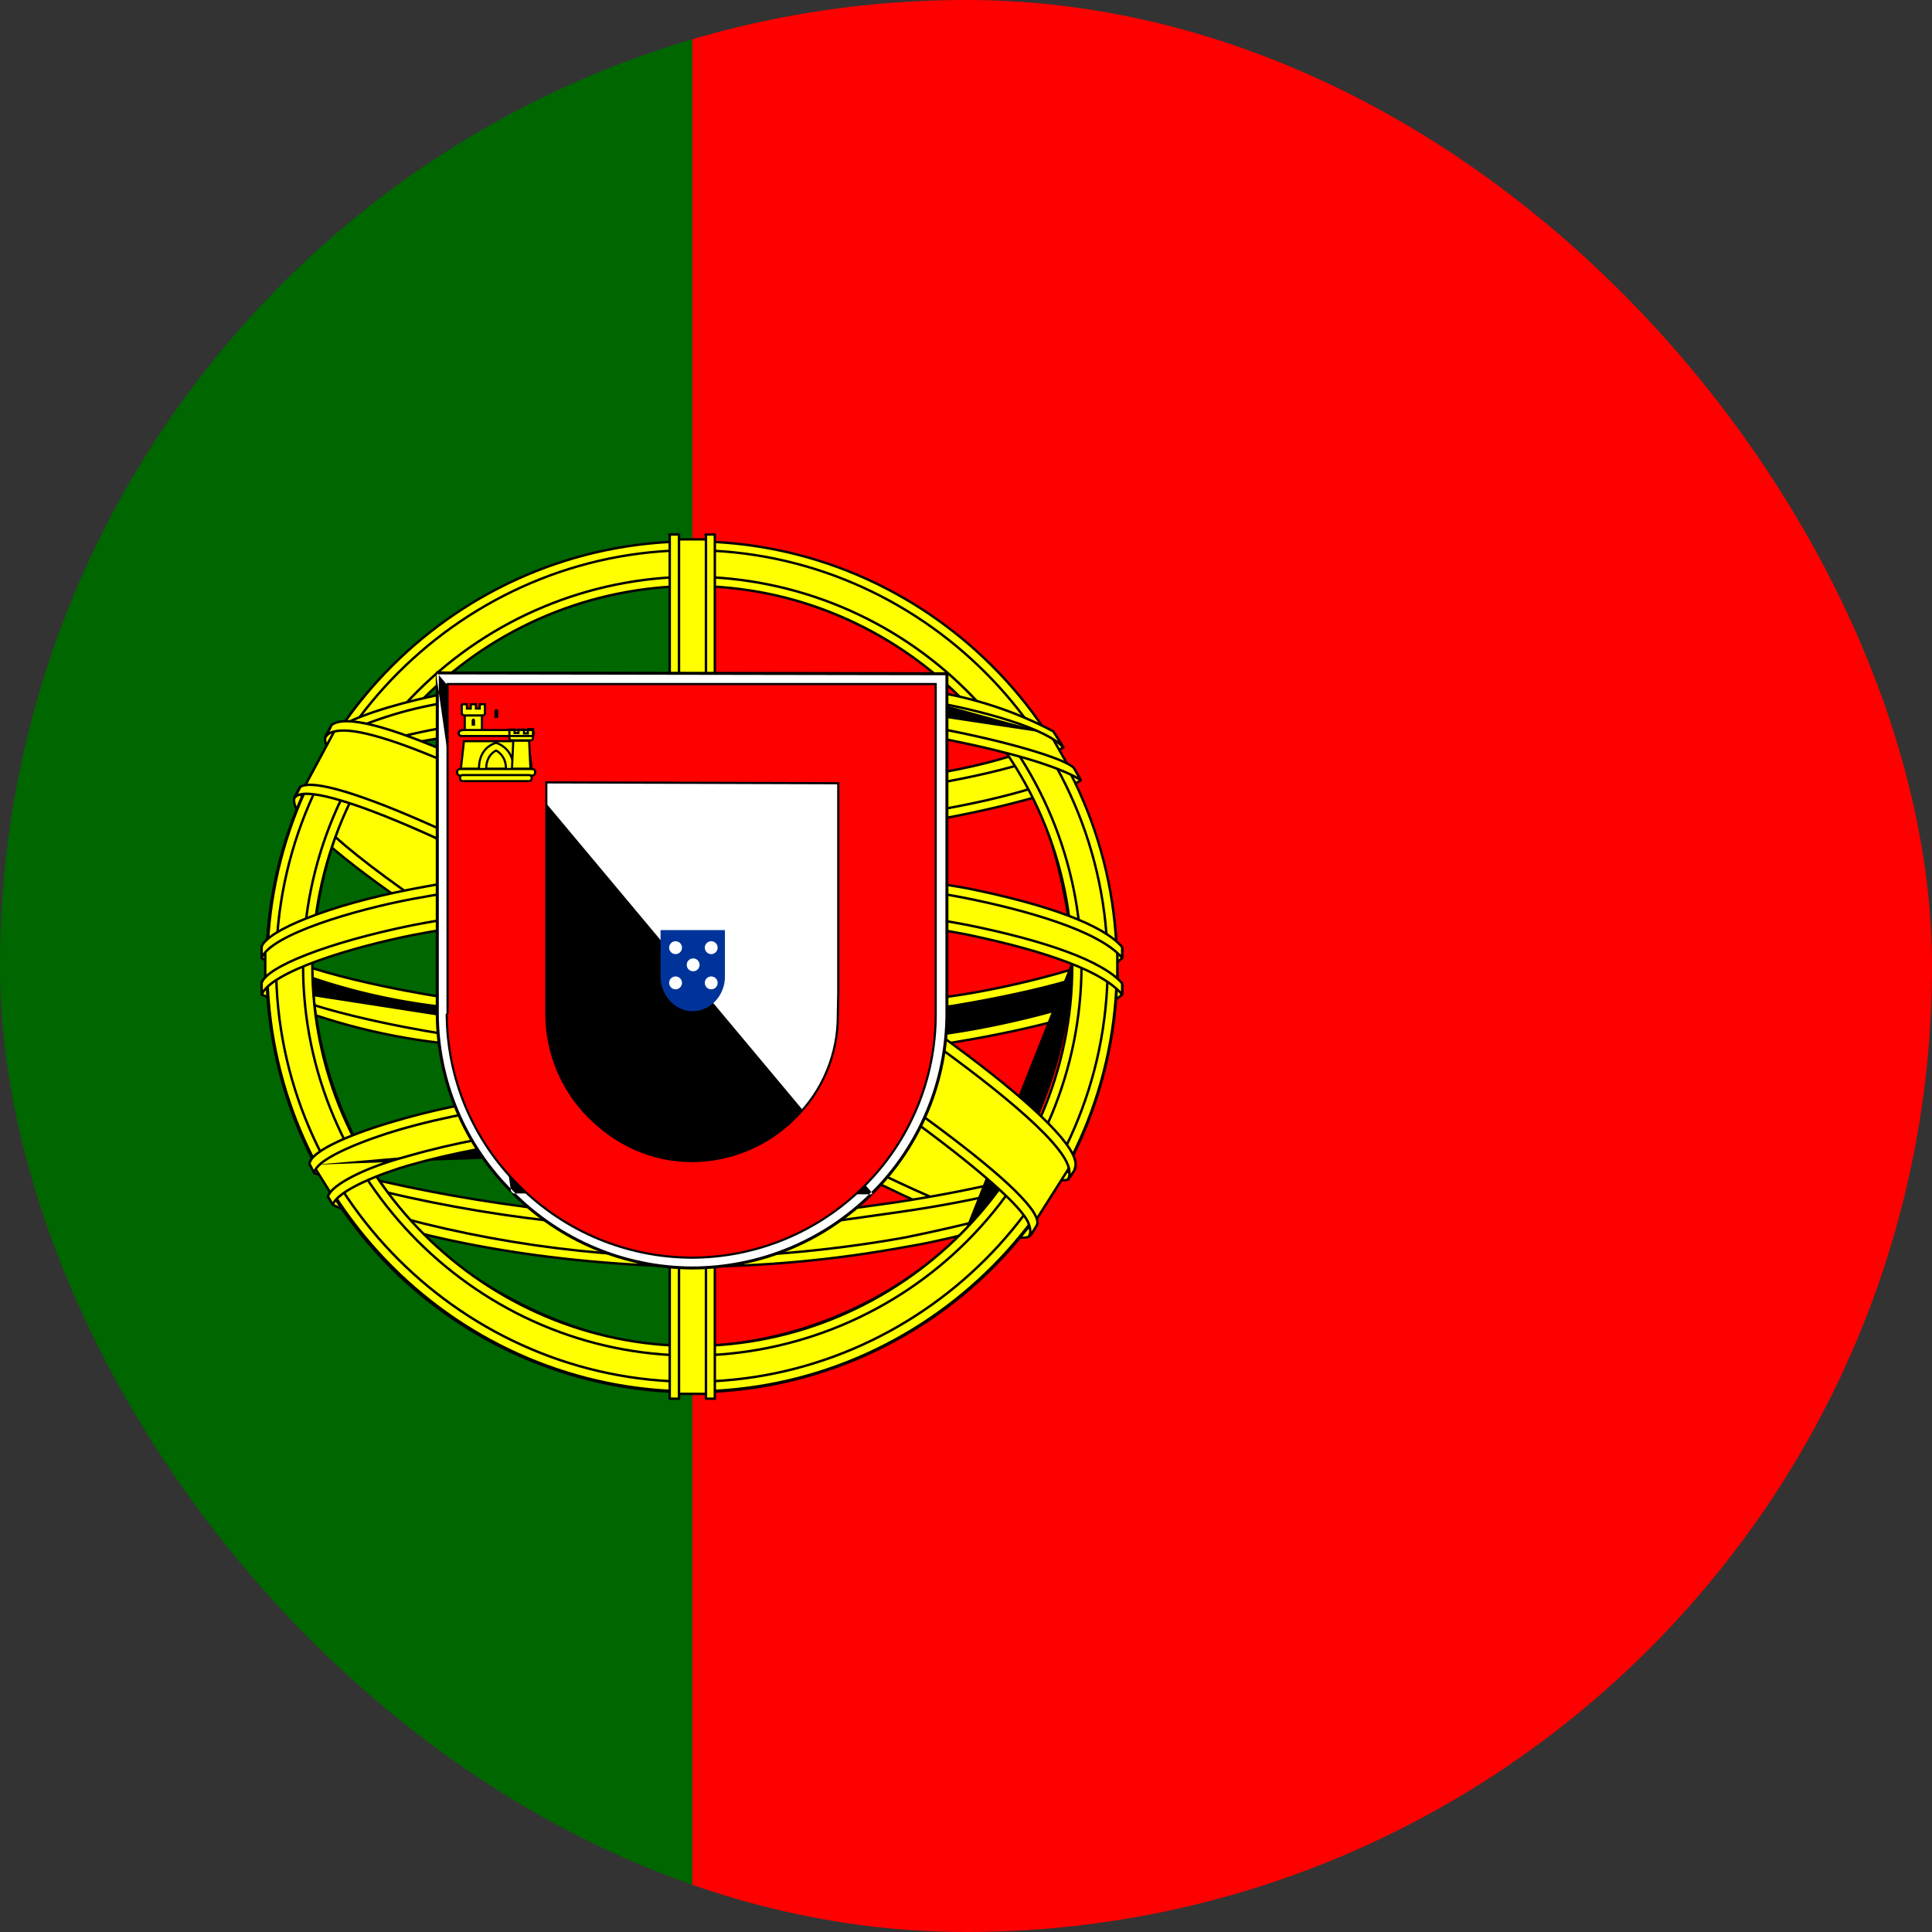 <svg width="40" height="40" viewBox="0 0 40 40" fill="none" xmlns="http://www.w3.org/2000/svg">
<rect x="0" y="0" width="40" height="40" fill="#333333" stroke="none"/>
<g clip-path="url(#clip0_8424_43204)">
<path d="M14.334 0H46.334V40H14.334V0Z" fill="#FF0000"/>
<path d="M-7 0H14.333V40H-7V0Z" fill="#006600"/>
<path fill-rule="evenodd" clip-rule="evenodd" d="M21.291 25.517C18.6 25.433 6.291 17.75 6.208 16.517L6.883 15.392C8.108 17.166 20.691 24.642 21.933 24.375L21.291 25.517Z" fill="#FFFF00"/>
<path fill-rule="evenodd" clip-rule="evenodd" d="M6.883 15.367C6.891 15.366 6.899 15.37 6.904 15.377C7.055 15.596 7.383 15.905 7.847 16.279C8.31 16.652 8.906 17.088 9.592 17.561C10.962 18.507 12.688 19.599 14.415 20.627C16.142 21.656 17.869 22.62 19.242 23.311C19.928 23.656 20.526 23.933 20.99 24.115C21.222 24.206 21.42 24.273 21.579 24.313C21.74 24.354 21.857 24.366 21.928 24.35C21.938 24.348 21.948 24.352 21.954 24.36C21.96 24.368 21.96 24.378 21.955 24.387L21.314 25.529C21.309 25.537 21.3 25.542 21.291 25.541C20.95 25.531 20.46 25.401 19.866 25.18C19.27 24.959 18.568 24.647 17.8 24.271C16.266 23.519 14.472 22.512 12.759 21.469C11.047 20.426 9.416 19.347 8.207 18.451C7.603 18.004 7.104 17.601 6.753 17.272C6.578 17.108 6.439 16.961 6.342 16.835C6.247 16.711 6.189 16.603 6.184 16.518C6.183 16.513 6.185 16.508 6.187 16.504L6.862 15.379C6.867 15.371 6.874 15.367 6.883 15.367ZM6.885 15.437L6.234 16.522C6.242 16.591 6.29 16.686 6.382 16.805C6.476 16.927 6.613 17.072 6.787 17.236C7.136 17.563 7.633 17.964 8.237 18.411C9.444 19.306 11.074 20.384 12.785 21.426C14.497 22.469 16.29 23.475 17.822 24.226C18.589 24.602 19.29 24.913 19.883 25.133C20.468 25.35 20.946 25.477 21.278 25.491L21.887 24.406C21.806 24.411 21.698 24.395 21.567 24.362C21.405 24.321 21.205 24.253 20.971 24.162C20.505 23.979 19.906 23.701 19.219 23.356C17.845 22.664 16.117 21.699 14.39 20.67C12.662 19.641 10.935 18.549 9.563 17.602C8.877 17.129 8.28 16.692 7.815 16.317C7.373 15.961 7.049 15.66 6.885 15.437Z" fill="black"/>
<path fill-rule="evenodd" clip-rule="evenodd" d="M6.742 15.233C6.5 15.883 9.959 18.017 14.109 20.55C18.267 23.075 21.85 24.633 22.109 24.416L22.234 24.183C22.184 24.267 22.067 24.291 21.875 24.233C20.75 23.908 17.825 22.567 14.2 20.366C10.567 18.166 7.417 16.142 6.925 15.283C6.887 15.203 6.87 15.114 6.875 15.025H6.859L6.759 15.208L6.742 15.233ZM21.35 25.55C21.309 25.633 21.217 25.633 21.059 25.616C20.059 25.508 17.009 24.025 13.4 21.866C9.2 19.35 5.734 17.067 6.117 16.466L6.217 16.283L6.234 16.291C5.9 17.308 13.075 21.408 13.5 21.675C17.65 24.241 21.15 25.75 21.459 25.358L21.35 25.55Z" fill="#FFFF00"/>
<path fill-rule="evenodd" clip-rule="evenodd" d="M6.836 15.013C6.841 15.005 6.849 15 6.858 15H6.875C6.882 15 6.888 15.003 6.893 15.008C6.898 15.013 6.9 15.02 6.9 15.026C6.895 15.111 6.911 15.195 6.947 15.271C7.068 15.482 7.353 15.766 7.774 16.111C8.194 16.455 8.747 16.857 9.398 17.301C10.701 18.189 12.396 19.245 14.213 20.345L14.213 20.345C17.837 22.545 20.76 23.885 21.882 24.209L21.882 24.209C21.976 24.238 22.049 24.245 22.103 24.237C22.157 24.228 22.191 24.205 22.212 24.17C22.219 24.159 22.234 24.155 22.246 24.161C22.257 24.168 22.262 24.183 22.255 24.195L22.13 24.428C22.129 24.431 22.127 24.434 22.124 24.436C22.101 24.455 22.064 24.462 22.021 24.462C21.978 24.461 21.922 24.454 21.856 24.441C21.723 24.413 21.545 24.36 21.326 24.282C20.887 24.127 20.284 23.873 19.56 23.534C18.111 22.855 16.175 21.834 14.095 20.571L14.095 20.571C12.02 19.305 10.118 18.137 8.764 17.206C8.087 16.74 7.546 16.332 7.19 16C7.012 15.834 6.879 15.686 6.797 15.558C6.717 15.431 6.684 15.317 6.718 15.224L6.742 15.233L6.721 15.219L6.737 15.195L6.836 15.013ZM6.764 15.245C6.74 15.314 6.762 15.409 6.84 15.531C6.917 15.654 7.047 15.799 7.224 15.964C7.578 16.293 8.116 16.699 8.792 17.165C10.145 18.095 12.046 19.262 14.121 20.528C16.2 21.791 18.134 22.811 19.581 23.489C20.305 23.828 20.906 24.081 21.342 24.235C21.561 24.313 21.737 24.365 21.866 24.392C21.93 24.405 21.983 24.411 22.022 24.412C22.058 24.412 22.078 24.406 22.089 24.4L22.156 24.275C22.142 24.28 22.127 24.284 22.111 24.286C22.047 24.296 21.965 24.287 21.868 24.257C20.739 23.931 17.812 22.588 14.187 20.388C12.37 19.288 10.674 18.231 9.37 17.342C8.718 16.898 8.164 16.495 7.742 16.149C7.321 15.805 7.029 15.515 6.903 15.296C6.903 15.295 6.903 15.294 6.902 15.294C6.872 15.23 6.854 15.162 6.85 15.092L6.78 15.22C6.78 15.221 6.779 15.221 6.779 15.222L6.764 15.245ZM6.195 16.271C6.201 16.259 6.216 16.255 6.228 16.261L6.244 16.269C6.255 16.275 6.261 16.288 6.257 16.299C6.239 16.355 6.245 16.424 6.278 16.507C6.312 16.59 6.37 16.684 6.452 16.788C6.616 16.996 6.869 17.239 7.184 17.505C7.816 18.035 8.694 18.651 9.596 19.244C11.032 20.186 12.526 21.069 13.185 21.458C13.355 21.559 13.469 21.626 13.513 21.654C15.587 22.936 17.499 23.955 18.93 24.603C19.646 24.927 20.241 25.159 20.675 25.285C20.893 25.348 21.069 25.384 21.2 25.393C21.265 25.397 21.318 25.394 21.358 25.385C21.399 25.376 21.424 25.361 21.439 25.343C21.447 25.332 21.461 25.33 21.472 25.337C21.483 25.345 21.486 25.359 21.48 25.37L21.372 25.562C21.347 25.611 21.306 25.636 21.252 25.645C21.2 25.654 21.134 25.65 21.056 25.641L21.055 25.641C20.802 25.614 20.421 25.5 19.938 25.312C19.454 25.123 18.866 24.86 18.196 24.533C16.857 23.878 15.192 22.967 13.387 21.888L13.387 21.888C11.287 20.63 9.37 19.429 8.025 18.468C7.353 17.988 6.823 17.566 6.485 17.227C6.316 17.058 6.193 16.907 6.125 16.779C6.058 16.652 6.04 16.54 6.095 16.454L6.195 16.271ZM21.35 25.55L21.328 25.538L21.39 25.428C21.383 25.43 21.376 25.432 21.369 25.434C21.322 25.445 21.264 25.447 21.196 25.443C21.06 25.434 20.88 25.396 20.661 25.333C20.223 25.206 19.626 24.973 18.909 24.649C17.476 23.999 15.562 22.98 13.487 21.696L13.487 21.696C13.444 21.669 13.331 21.602 13.163 21.503C12.507 21.116 11.007 20.23 9.568 19.285C8.666 18.692 7.786 18.076 7.152 17.543C6.835 17.277 6.579 17.031 6.413 16.819C6.329 16.713 6.268 16.615 6.232 16.526C6.21 16.471 6.198 16.42 6.197 16.371L6.138 16.479C6.138 16.479 6.138 16.48 6.138 16.48C6.097 16.543 6.104 16.633 6.169 16.756C6.234 16.877 6.352 17.023 6.52 17.192C6.855 17.528 7.382 17.947 8.054 18.427C9.397 19.387 11.313 20.587 13.413 21.845C15.216 22.924 16.88 23.834 18.218 24.488C18.887 24.815 19.474 25.077 19.956 25.265C20.439 25.453 20.814 25.565 21.061 25.592C21.14 25.6 21.2 25.604 21.244 25.596C21.285 25.589 21.311 25.572 21.328 25.539L21.35 25.55Z" fill="black"/>
<path fill-rule="evenodd" clip-rule="evenodd" d="M14.35 17.267C17.033 17.241 20.35 16.9 22.267 16.133L21.85 15.466C20.725 16.091 17.392 16.508 14.325 16.567C10.708 16.533 8.15 16.192 6.867 15.333L6.483 16.05C8.833 17.05 11.25 17.258 14.35 17.267Z" fill="#FFFF00"/>
<path fill-rule="evenodd" clip-rule="evenodd" d="M6.86 15.309C6.867 15.307 6.874 15.309 6.88 15.312C7.517 15.739 8.474 16.038 9.724 16.235C10.975 16.431 12.517 16.525 14.325 16.541C15.857 16.512 17.456 16.394 18.812 16.204C19.49 16.11 20.107 15.997 20.625 15.87C21.142 15.742 21.559 15.599 21.837 15.445C21.849 15.438 21.864 15.442 21.871 15.453L22.288 16.12C22.291 16.126 22.292 16.134 22.29 16.141C22.288 16.148 22.282 16.154 22.276 16.156C20.354 16.925 17.034 17.267 14.35 17.291C14.35 17.291 14.35 17.291 14.35 17.291C14.336 17.291 14.325 17.28 14.325 17.267C14.325 17.253 14.336 17.242 14.349 17.241C14.35 17.241 14.35 17.241 14.35 17.241C11.261 17.233 8.855 17.026 6.518 16.038L6.875 15.369C7.521 15.793 8.478 16.089 9.717 16.284C10.97 16.481 12.515 16.575 14.324 16.591L14.324 16.591L14.325 16.591C15.859 16.562 17.46 16.444 18.819 16.254C19.498 16.159 20.117 16.046 20.637 15.918C21.143 15.793 21.557 15.653 21.841 15.5L22.229 16.121C20.313 16.878 17.019 17.217 14.35 17.241M6.86 15.309C6.853 15.311 6.848 15.315 6.844 15.321L6.86 15.309ZM6.844 15.321L6.461 16.038L6.844 15.321ZM14.35 17.291C11.249 17.283 8.828 17.075 6.473 16.073C6.467 16.07 6.462 16.065 6.459 16.058C6.457 16.052 6.458 16.044 6.461 16.038" fill="black"/>
<path fill-rule="evenodd" clip-rule="evenodd" d="M22.375 16.15C22.308 16.258 21.058 16.683 19.225 17C17.609 17.245 15.976 17.365 14.342 17.358C12.775 17.364 11.211 17.264 9.658 17.058C7.733 16.758 6.742 16.341 6.367 16.192L6.458 16.008C7.517 16.425 8.517 16.675 9.683 16.858C11.225 17.066 12.778 17.169 14.333 17.166C15.959 17.168 17.583 17.048 19.192 16.808C21.067 16.5 22.092 16.108 22.242 15.933L22.375 16.158V16.15ZM22.008 15.475C21.808 15.642 20.792 16 19.008 16.283C17.468 16.506 15.914 16.617 14.358 16.616C12.525 16.616 11.017 16.483 9.875 16.317C8.058 16.083 7.092 15.65 6.742 15.533L6.85 15.35C7.125 15.492 8.05 15.867 9.892 16.125C11.372 16.323 12.865 16.418 14.358 16.408C15.903 16.409 17.446 16.297 18.975 16.075C20.767 15.825 21.733 15.375 21.883 15.258L22.008 15.475ZM5.525 20.5C7.175 21.392 10.85 21.833 14.325 21.866C17.492 21.875 21.608 21.383 23.15 20.567L23.108 19.675C22.625 20.425 18.208 21.15 14.292 21.125C10.375 21.091 6.733 20.491 5.517 19.708V20.5" fill="#FFFF00"/>
<path fill-rule="evenodd" clip-rule="evenodd" d="M21.888 15.234C21.895 15.235 21.901 15.239 21.904 15.246L22.029 15.462L22.008 15.475L22.024 15.494C21.971 15.538 21.866 15.593 21.715 15.655C21.563 15.717 21.36 15.786 21.109 15.859C20.605 16.005 19.904 16.166 19.012 16.308L19.012 16.308C17.47 16.531 15.915 16.642 14.358 16.642L14.358 16.616V16.642C14.358 16.642 14.358 16.642 14.358 16.642C12.524 16.642 11.014 16.508 9.871 16.341C9.871 16.341 9.871 16.341 9.871 16.341L9.875 16.317L9.871 16.341C9.871 16.341 9.871 16.341 9.871 16.341C8.318 16.142 7.384 15.796 6.927 15.627C6.849 15.598 6.784 15.574 6.733 15.557C6.726 15.555 6.72 15.549 6.718 15.542C6.715 15.535 6.716 15.527 6.72 15.52L6.828 15.337C6.835 15.326 6.849 15.322 6.861 15.328C7.133 15.468 8.055 15.842 9.895 16.1C9.895 16.1 9.895 16.1 9.895 16.1L9.891 16.125L9.895 16.1C9.895 16.1 9.895 16.1 9.895 16.1C11.374 16.298 12.865 16.393 14.358 16.383L14.358 16.383C15.902 16.384 17.443 16.272 18.971 16.05L18.971 16.05C19.866 15.925 20.554 15.751 21.037 15.593C21.278 15.514 21.468 15.439 21.607 15.377C21.746 15.315 21.833 15.266 21.867 15.238C21.873 15.234 21.881 15.232 21.888 15.234ZM21.975 15.468L21.875 15.294C21.828 15.326 21.745 15.37 21.627 15.423C21.487 15.486 21.295 15.561 21.052 15.64C20.566 15.799 19.875 15.974 18.978 16.1C17.448 16.322 15.904 16.434 14.358 16.433C12.863 16.443 11.37 16.348 9.888 16.15L9.888 16.15C8.088 15.897 7.161 15.533 6.859 15.383L6.778 15.519C6.824 15.535 6.88 15.556 6.944 15.58C7.401 15.749 8.33 16.093 9.878 16.292L9.878 16.292L9.878 16.292C11.019 16.458 12.526 16.591 14.358 16.591H14.358C15.913 16.592 17.465 16.481 19.004 16.258C19.895 16.117 20.594 15.957 21.095 15.811C21.345 15.739 21.546 15.669 21.696 15.608C21.831 15.553 21.924 15.506 21.975 15.468ZM22.243 15.908C22.251 15.909 22.259 15.914 22.263 15.92L22.385 16.127C22.394 16.131 22.399 16.14 22.399 16.15V16.158C22.399 16.169 22.392 16.179 22.381 16.182C22.38 16.183 22.379 16.183 22.378 16.183C22.373 16.187 22.368 16.191 22.363 16.194C22.348 16.204 22.329 16.215 22.307 16.227C22.261 16.25 22.199 16.277 22.121 16.307C21.965 16.367 21.744 16.441 21.469 16.521C20.918 16.68 20.146 16.866 19.229 17.024L19.228 17.024C17.611 17.27 15.977 17.39 14.341 17.383C12.774 17.389 11.208 17.289 9.655 17.083L9.654 17.083L9.654 17.083C7.797 16.794 6.807 16.396 6.401 16.232C6.385 16.226 6.371 16.22 6.357 16.215C6.35 16.212 6.345 16.207 6.343 16.2C6.34 16.194 6.341 16.187 6.344 16.18L6.436 15.997C6.441 15.985 6.455 15.98 6.467 15.985C7.523 16.401 8.521 16.65 9.686 16.833C11.226 17.041 12.779 17.144 14.333 17.142H14.333C15.958 17.143 17.58 17.023 19.187 16.784C20.124 16.629 20.848 16.455 21.356 16.297C21.61 16.218 21.809 16.143 21.955 16.078C22.027 16.045 22.086 16.014 22.131 15.987C22.176 15.959 22.206 15.936 22.222 15.917C22.227 15.911 22.235 15.908 22.243 15.908ZM22.34 16.149L22.236 15.973C22.216 15.991 22.189 16.01 22.157 16.03C22.11 16.058 22.049 16.09 21.975 16.123C21.828 16.19 21.626 16.265 21.37 16.345C20.86 16.503 20.134 16.678 19.195 16.833L19.195 16.833C17.585 17.073 15.96 17.193 14.333 17.192C12.777 17.194 11.222 17.091 9.68 16.883L9.679 16.883L9.679 16.883C8.519 16.701 7.522 16.452 6.47 16.04L6.401 16.178C6.407 16.181 6.413 16.183 6.42 16.186C6.824 16.349 7.81 16.745 9.661 17.033C11.213 17.239 12.776 17.339 14.341 17.333H14.341C15.975 17.34 17.606 17.22 19.221 16.975C20.136 16.817 20.906 16.632 21.455 16.473C21.73 16.393 21.949 16.32 22.103 16.261C22.18 16.231 22.241 16.204 22.284 16.182C22.305 16.171 22.322 16.161 22.334 16.153C22.336 16.152 22.338 16.15 22.34 16.149ZM23.114 19.651C23.125 19.654 23.132 19.663 23.133 19.674L23.174 20.565C23.175 20.575 23.17 20.584 23.161 20.589C22.386 20.999 20.968 21.327 19.35 21.551C17.731 21.775 15.909 21.896 14.325 21.892L14.324 21.892C12.586 21.875 10.797 21.756 9.237 21.53C7.68 21.304 6.348 20.971 5.518 20.525C5.517 20.525 5.517 20.525 5.516 20.525C5.502 20.525 5.491 20.514 5.491 20.5V19.708C5.491 19.699 5.496 19.691 5.504 19.686C5.512 19.682 5.522 19.682 5.53 19.687C6.133 20.076 7.343 20.421 8.895 20.673C10.446 20.925 12.334 21.083 14.291 21.1C16.248 21.112 18.33 20.937 19.983 20.666C20.809 20.53 21.528 20.37 22.07 20.198C22.34 20.111 22.566 20.022 22.739 19.931C22.913 19.84 23.03 19.749 23.087 19.661C23.093 19.652 23.104 19.648 23.114 19.651ZM5.541 20.48C6.362 20.923 7.688 21.255 9.244 21.48C10.802 21.706 12.588 21.825 14.325 21.841M5.541 20.48V19.753V20.48Z" fill="black"/>
<path fill-rule="evenodd" clip-rule="evenodd" d="M23.234 20.375V20.583C23 20.866 21.55 21.283 19.734 21.583C17.929 21.843 16.107 21.965 14.284 21.95C12.555 21.965 10.827 21.845 9.117 21.591C7.841 21.444 6.594 21.107 5.417 20.591V20.35C6.225 20.883 8.409 21.283 9.142 21.4C10.459 21.6 12.15 21.75 14.284 21.75C16.525 21.75 18.317 21.591 19.7 21.383C21.009 21.192 22.867 20.7 23.234 20.375ZM23.234 19.625V19.833C23 20.108 21.55 20.525 19.734 20.825C17.929 21.087 16.107 21.212 14.284 21.2C12.555 21.21 10.828 21.09 9.117 20.841C7.841 20.694 6.594 20.357 5.417 19.841V19.591C6.225 20.133 8.417 20.525 9.142 20.642C10.844 20.891 12.563 21.011 14.284 21C16.525 21 18.325 20.833 19.7 20.625C21.009 20.442 22.867 19.95 23.234 19.625ZM14.317 25.358C10.517 25.341 7.259 24.325 6.567 24.158L7.067 24.942C9.404 25.769 11.871 26.173 14.35 26.133C17.242 26.05 19.767 25.825 21.542 24.958L22.059 24.142C20.85 24.716 16.725 25.358 14.309 25.358" fill="#FFFF00"/>
<path fill-rule="evenodd" clip-rule="evenodd" d="M5.405 19.57C5.413 19.565 5.423 19.566 5.431 19.571C5.83 19.839 6.576 20.071 7.316 20.252C8.055 20.432 8.783 20.558 9.145 20.617C10.846 20.866 12.564 20.986 14.283 20.975L14.283 20.975C16.524 20.975 18.322 20.808 19.696 20.6L19.697 20.6C20.349 20.509 21.14 20.34 21.813 20.154C22.15 20.061 22.456 19.963 22.701 19.869C22.948 19.774 23.129 19.684 23.217 19.606L23.233 19.625H23.258V19.833C23.258 19.839 23.256 19.845 23.252 19.849C23.221 19.887 23.169 19.925 23.103 19.964C23.036 20.003 22.952 20.044 22.853 20.085C22.655 20.168 22.394 20.256 22.084 20.344C21.464 20.52 20.646 20.699 19.737 20.849L19.737 20.85C17.931 21.112 16.108 21.237 14.283 21.225C12.553 21.235 10.825 21.115 9.113 20.866C7.835 20.718 6.585 20.381 5.407 19.864C5.397 19.86 5.392 19.852 5.392 19.841V19.591C5.392 19.582 5.397 19.574 5.405 19.57ZM23.208 19.677C23.105 19.752 22.934 19.833 22.719 19.916C22.472 20.011 22.164 20.109 21.826 20.202C21.152 20.389 20.359 20.558 19.703 20.65C18.327 20.858 16.526 21.025 14.283 21.025C14.283 21.025 14.283 21.025 14.283 21.025V21L14.283 21.025C14.283 21.025 14.283 21.025 14.283 21.025C12.562 21.036 10.842 20.916 9.138 20.666L9.138 20.666L9.138 20.666C8.775 20.608 8.045 20.481 7.304 20.3C6.588 20.126 5.858 19.9 5.442 19.638V19.591H5.417L5.403 19.612C5.415 19.621 5.428 19.629 5.442 19.638V19.825C5.437 19.823 5.432 19.821 5.427 19.819L5.417 19.841H5.442V19.825C6.612 20.336 7.851 20.67 9.119 20.817L9.12 20.817L9.12 20.817C10.83 21.065 12.556 21.185 14.283 21.175L14.283 21.175C16.106 21.187 17.926 21.062 19.729 20.8C19.729 20.8 19.729 20.8 19.729 20.8L19.733 20.825L19.73 20.8C19.73 20.8 19.73 20.8 19.729 20.8C20.637 20.65 21.453 20.471 22.07 20.296C22.379 20.208 22.638 20.121 22.834 20.039C22.932 19.998 23.014 19.958 23.078 19.921C23.138 19.886 23.181 19.853 23.208 19.824V19.833H23.233L23.214 19.817C23.212 19.819 23.21 19.822 23.208 19.824V19.677ZM5.405 20.328C5.413 20.323 5.423 20.324 5.43 20.329C5.83 20.593 6.574 20.826 7.313 21.007C8.051 21.188 8.779 21.317 9.145 21.375C10.461 21.575 12.151 21.725 14.283 21.725C16.524 21.725 18.314 21.567 19.696 21.358L19.696 21.358C20.349 21.263 21.14 21.092 21.813 20.905C22.149 20.811 22.456 20.714 22.701 20.619C22.948 20.524 23.129 20.434 23.217 20.356L23.233 20.375H23.258V20.583C23.258 20.589 23.256 20.595 23.253 20.599C23.221 20.638 23.17 20.677 23.103 20.717C23.036 20.756 22.952 20.798 22.853 20.84C22.655 20.924 22.394 21.012 22.084 21.101C21.464 21.278 20.646 21.458 19.737 21.608L19.737 21.608C17.931 21.867 16.108 21.99 14.283 21.975C12.553 21.99 10.825 21.87 9.113 21.616C7.835 21.468 6.585 21.131 5.407 20.614C5.397 20.61 5.392 20.602 5.392 20.591V20.35C5.392 20.341 5.397 20.332 5.405 20.328ZM23.208 20.427C23.105 20.502 22.934 20.583 22.72 20.666C22.472 20.761 22.164 20.859 21.826 20.953C21.152 21.141 20.359 21.312 19.704 21.408C18.319 21.616 16.526 21.775 14.283 21.775C12.149 21.775 10.456 21.625 9.138 21.425L9.138 21.424C8.771 21.366 8.041 21.237 7.301 21.055C6.586 20.88 5.857 20.654 5.442 20.396V20.575C6.612 21.086 7.851 21.42 9.119 21.567L9.12 21.567L9.12 21.567C10.829 21.82 12.555 21.94 14.283 21.925H14.284C16.105 21.94 17.926 21.818 19.729 21.558C20.637 21.409 21.453 21.23 22.07 21.053C22.379 20.965 22.638 20.877 22.834 20.794C22.932 20.752 23.013 20.712 23.078 20.674C23.138 20.638 23.181 20.604 23.208 20.574V20.427ZM22.077 24.125C22.084 24.133 22.085 24.145 22.079 24.155L21.563 24.972C21.56 24.976 21.557 24.979 21.553 24.981C19.772 25.85 17.242 26.075 14.351 26.158L14.35 26.158C11.868 26.198 9.398 25.794 7.058 24.965C7.053 24.963 7.049 24.96 7.046 24.955L6.546 24.172C6.54 24.163 6.54 24.152 6.546 24.144C6.552 24.135 6.563 24.131 6.572 24.134C6.657 24.154 6.78 24.187 6.938 24.23C8.069 24.534 10.984 25.319 14.316 25.333C15.522 25.332 17.152 25.172 18.633 24.941C20.117 24.708 21.447 24.405 22.047 24.119C22.058 24.114 22.07 24.117 22.077 24.125ZM14.307 25.383C14.307 25.383 14.308 25.383 14.308 25.383C14.311 25.383 14.313 25.383 14.316 25.383M14.307 25.383C10.971 25.367 8.054 24.582 6.924 24.278C6.802 24.245 6.7 24.218 6.621 24.198L7.083 24.921C9.415 25.746 11.876 26.148 14.349 26.108C17.238 26.025 19.755 25.8 21.524 24.939L21.992 24.199C21.354 24.478 20.065 24.767 18.64 24.99C17.159 25.222 15.526 25.382 14.317 25.383" fill="black"/>
<path fill-rule="evenodd" clip-rule="evenodd" d="M21.742 24.775C21.666 24.887 21.588 24.998 21.509 25.108C20.675 25.408 19.342 25.725 18.792 25.808C17.316 26.083 15.818 26.223 14.317 26.225C10.95 26.175 8.192 25.517 6.9 24.95L6.792 24.775L6.809 24.741L6.984 24.817C9.355 25.601 11.835 26.009 14.334 26.025C15.9 26.025 17.459 25.85 18.717 25.625C20.65 25.233 21.434 24.942 21.675 24.808L21.734 24.775H21.742ZM22.184 24.041C22.129 24.139 22.073 24.236 22.017 24.333C21.567 24.5 20.35 24.85 18.575 25.1C17.409 25.258 16.684 25.416 14.359 25.458C11.701 25.431 9.059 25.039 6.509 24.291L6.417 24.083C9.009 24.799 11.679 25.191 14.367 25.25C16.492 25.208 17.4 25.05 18.559 24.892C20.625 24.575 21.667 24.225 21.975 24.133C21.976 24.128 21.976 24.122 21.975 24.116L22.192 24.033L22.184 24.041Z" fill="#FFFF00"/>
<path fill-rule="evenodd" clip-rule="evenodd" d="M22.213 24.02C22.219 24.029 22.218 24.043 22.209 24.051L22.203 24.057C22.149 24.154 22.094 24.25 22.038 24.346C22.035 24.351 22.031 24.355 22.025 24.357C21.573 24.524 20.355 24.874 18.578 25.125L18.578 25.125C18.398 25.149 18.228 25.174 18.061 25.198C17.148 25.329 16.325 25.448 14.359 25.483L14.358 25.483C11.698 25.456 9.054 25.064 6.501 24.316C6.494 24.313 6.488 24.308 6.485 24.302L6.394 24.093C6.39 24.084 6.391 24.074 6.398 24.067C6.404 24.059 6.414 24.056 6.423 24.059C9.013 24.775 11.681 25.166 14.367 25.225C16.259 25.188 17.185 25.058 18.184 24.918C18.306 24.901 18.429 24.884 18.555 24.867C20.439 24.578 21.47 24.262 21.87 24.139C21.9 24.13 21.927 24.122 21.95 24.114C21.951 24.105 21.957 24.097 21.966 24.093L22.183 24.01C22.194 24.006 22.206 24.01 22.213 24.02ZM22.131 24.083L22 24.134C22 24.134 22 24.134 22 24.134C22 24.145 21.992 24.154 21.982 24.157C21.955 24.165 21.922 24.175 21.884 24.187C21.483 24.31 20.45 24.627 18.562 24.916L18.562 24.916C18.436 24.933 18.313 24.951 18.191 24.968C17.191 25.108 16.263 25.238 14.367 25.275L14.366 25.275L14.366 25.275C11.694 25.217 9.038 24.829 6.461 24.121L6.526 24.271C9.071 25.015 11.707 25.407 14.358 25.433C16.321 25.398 17.142 25.28 18.053 25.148C18.221 25.124 18.391 25.1 18.572 25.075C20.334 24.827 21.545 24.48 22 24.313C22.044 24.237 22.088 24.16 22.131 24.083ZM6.786 24.73C6.792 24.718 6.806 24.713 6.818 24.718L6.992 24.793C9.361 25.577 11.838 25.984 14.333 26C15.898 26 17.455 25.825 18.712 25.6C20.645 25.209 21.425 24.918 21.663 24.786C21.663 24.786 21.663 24.786 21.663 24.786L21.721 24.753C21.725 24.751 21.729 24.75 21.733 24.75H21.742C21.751 24.75 21.759 24.755 21.764 24.763C21.768 24.771 21.767 24.781 21.762 24.789C21.686 24.901 21.608 25.013 21.529 25.123C21.526 25.127 21.521 25.13 21.517 25.132C20.682 25.432 19.348 25.749 18.796 25.833C17.319 26.108 15.819 26.248 14.317 26.25L14.316 26.25C10.947 26.2 8.185 25.541 6.89 24.973C6.885 24.971 6.881 24.967 6.879 24.963L6.77 24.788C6.766 24.781 6.765 24.771 6.769 24.764L6.786 24.73ZM6.82 24.774L6.917 24.93C8.208 25.494 10.959 26.15 14.317 26.2C15.816 26.198 17.313 26.058 18.787 25.784L18.788 25.784L18.788 25.784C19.335 25.701 20.66 25.386 21.493 25.087C21.552 25.006 21.609 24.924 21.666 24.841C21.399 24.981 20.603 25.268 18.722 25.649L18.721 25.649C17.462 25.875 15.902 26.05 14.333 26.05L14.333 26.05C11.832 26.034 9.35 25.626 6.975 24.84C6.975 24.84 6.974 24.84 6.973 24.84L6.82 24.774Z" fill="black"/>
<path fill-rule="evenodd" clip-rule="evenodd" d="M22.233 19.8C22.242 22.3 20.958 24.55 19.933 25.533C18.419 27.01 16.398 27.851 14.283 27.883C11.758 27.925 9.383 26.283 8.742 25.558C7.306 24.036 6.489 22.034 6.45 19.942C6.6 17.208 7.675 15.308 9.225 14C10.731 12.76 12.625 12.091 14.575 12.108C15.713 12.163 16.828 12.456 17.847 12.967C18.866 13.477 19.766 14.196 20.492 15.075C21.533 16.341 21.992 17.716 22.233 19.8ZM14.3 11.25C16.631 11.25 18.868 12.171 20.523 13.813C22.177 15.456 23.116 17.685 23.133 20.017C23.133 21.173 22.905 22.319 22.463 23.387C22.02 24.456 21.371 25.427 20.553 26.245C19.735 27.063 18.764 27.712 17.696 28.154C16.627 28.597 15.482 28.825 14.325 28.825C13.168 28.825 12.023 28.597 10.954 28.154C9.885 27.712 8.914 27.063 8.097 26.245C7.279 25.427 6.63 24.456 6.187 23.387C5.744 22.319 5.517 21.173 5.517 20.017C5.508 15.183 9.458 11.25 14.3 11.25Z" fill="#FFFF00"/>
<path fill-rule="evenodd" clip-rule="evenodd" d="M20.505 13.831C18.855 12.194 16.624 11.275 14.3 11.275C9.472 11.275 5.533 15.197 5.541 20.017L5.541 20.017C5.541 21.17 5.768 22.312 6.21 23.378C6.651 24.443 7.298 25.412 8.114 26.227C8.929 27.043 9.898 27.69 10.963 28.131C12.029 28.573 13.171 28.8 14.325 28.8C15.478 28.8 16.62 28.573 17.686 28.131C18.751 27.69 19.72 27.043 20.535 26.227C21.351 25.412 21.998 24.443 22.439 23.378C22.881 22.312 23.108 21.17 23.108 20.017C23.09 17.692 22.154 15.469 20.505 13.831ZM14.3 11.225C16.637 11.225 18.881 12.149 20.54 13.796C22.199 15.443 23.14 17.679 23.158 20.016L23.158 20.017C23.158 21.177 22.929 22.325 22.485 23.397C22.042 24.469 21.391 25.442 20.571 26.263C19.75 27.083 18.777 27.733 17.705 28.177C16.633 28.621 15.485 28.85 14.325 28.85C13.165 28.85 12.016 28.621 10.944 28.177C9.872 27.733 8.899 27.083 8.078 26.263C7.258 25.442 6.608 24.469 6.164 23.397C5.72 22.325 5.491 21.177 5.491 20.017C5.483 15.169 9.444 11.225 14.3 11.225ZM14.574 12.133C12.63 12.116 10.742 12.783 9.241 14.019C7.696 15.323 6.624 17.216 6.475 19.942C6.514 22.027 7.328 24.023 8.759 25.541L8.76 25.542L8.76 25.542C9.078 25.901 9.829 26.491 10.817 26.986C11.804 27.48 13.025 27.879 14.283 27.858H14.283C16.39 27.826 18.406 26.987 19.915 25.515L19.916 25.515C20.936 24.536 22.216 22.293 22.208 19.801C21.966 17.721 21.509 16.352 20.472 15.091C19.749 14.214 18.851 13.498 17.835 12.989C16.819 12.48 15.709 12.188 14.574 12.133ZM22.233 19.8L22.258 19.797C22.016 17.711 21.556 16.331 20.511 15.059L20.511 15.059C19.783 14.177 18.879 13.457 17.857 12.944C16.835 12.432 15.718 12.139 14.576 12.083L14.576 12.083L14.575 12.083C12.619 12.066 10.719 12.737 9.209 13.981L9.208 13.981C7.653 15.294 6.575 17.2 6.425 19.94C6.425 19.941 6.425 19.941 6.425 19.942C6.464 22.04 7.283 24.048 8.723 25.575C9.046 25.941 9.803 26.534 10.795 27.03C11.786 27.527 13.015 27.929 14.283 27.908C16.404 27.875 18.432 27.032 19.95 25.551C19.95 25.551 19.95 25.551 19.95 25.551L19.933 25.533L19.95 25.551C19.95 25.551 19.95 25.551 19.95 25.551" fill="black"/>
<path fill-rule="evenodd" clip-rule="evenodd" d="M14.325 11.208C19.175 11.208 23.125 15.158 23.125 20.008C23.125 24.858 19.175 28.808 14.333 28.808C9.492 28.808 5.533 24.858 5.533 20.008C5.533 15.158 9.483 11.208 14.333 11.208H14.325ZM5.717 20C5.717 24.733 9.608 28.608 14.325 28.608C19.041 28.608 22.933 24.733 22.933 20C22.933 15.267 19.041 11.392 14.325 11.392C9.608 11.392 5.717 15.267 5.717 20Z" fill="#FFFF00"/>
<path fill-rule="evenodd" clip-rule="evenodd" d="M14.329 11.233C9.494 11.235 5.558 15.173 5.558 20.008C5.558 24.844 9.505 28.783 14.333 28.783C19.161 28.783 23.099 24.844 23.099 20.008C23.099 15.173 19.163 11.235 14.329 11.233ZM14.333 11.183C19.193 11.188 23.149 15.147 23.149 20.008C23.149 24.872 19.188 28.833 14.333 28.833C9.477 28.833 5.508 24.872 5.508 20.008C5.508 15.147 9.464 11.188 14.324 11.183C14.324 11.183 14.324 11.183 14.325 11.183H14.333C14.333 11.183 14.333 11.183 14.333 11.183ZM5.691 20C5.691 15.253 9.594 11.367 14.325 11.367C19.055 11.367 22.958 15.253 22.958 20C22.958 24.747 19.055 28.633 14.325 28.633C9.594 28.633 5.691 24.747 5.691 20ZM14.325 11.416C9.622 11.416 5.741 15.28 5.741 20C5.741 24.719 9.622 28.583 14.325 28.583C19.027 28.583 22.908 24.719 22.908 20C22.908 15.28 19.027 11.416 14.325 11.416Z" fill="black"/>
<path fill-rule="evenodd" clip-rule="evenodd" d="M14.334 11.941C16.469 11.948 18.515 12.799 20.024 14.309C21.534 15.819 22.386 17.865 22.392 20C22.386 22.136 21.535 24.183 20.025 25.694C18.515 27.205 16.47 28.058 14.334 28.067C9.917 28.067 6.275 24.433 6.275 20C6.284 17.865 7.136 15.821 8.645 14.312C10.155 12.802 12.199 11.95 14.334 11.941ZM6.467 20C6.467 24.333 10.017 27.866 14.334 27.866C18.65 27.866 22.2 24.325 22.2 20C22.2 15.666 18.65 12.133 14.334 12.133C12.25 12.142 10.254 12.974 8.781 14.447C7.307 15.92 6.476 17.916 6.467 20Z" fill="#FFFF00"/>
<path fill-rule="evenodd" clip-rule="evenodd" d="M20.006 14.327C18.501 12.822 16.462 11.973 14.333 11.966C12.206 11.975 10.167 12.825 8.663 14.329C7.158 15.834 6.309 17.872 6.3 20C6.3 24.419 9.93 28.041 14.333 28.041C16.463 28.033 18.502 27.182 20.007 25.676C21.512 24.169 22.36 22.129 22.367 20C22.36 17.871 21.512 15.832 20.006 14.327ZM14.333 11.941L14.333 11.916C16.475 11.923 18.527 12.777 20.042 14.291C21.556 15.806 22.41 17.858 22.417 20V20C22.41 22.142 21.557 24.195 20.042 25.711C18.528 27.227 16.476 28.083 14.333 28.091H14.333C9.903 28.091 6.25 24.447 6.25 20L6.25 20C6.259 17.859 7.113 15.808 8.627 14.294C10.141 12.78 12.192 11.925 14.333 11.916L14.333 11.941ZM14.333 12.108C18.664 12.108 22.225 15.653 22.225 20C22.225 24.339 18.664 27.892 14.333 27.892C10.003 27.892 6.442 24.347 6.442 20H6.467L6.442 20C6.45 17.91 7.285 15.907 8.763 14.429C10.241 12.951 12.243 12.117 14.333 12.108L14.333 12.108ZM6.492 20C6.492 24.319 10.03 27.841 14.333 27.841C18.636 27.841 22.175 24.311 22.175 20C22.175 15.68 18.636 12.158 14.333 12.158C12.256 12.167 10.267 12.996 8.798 14.465C7.329 15.933 6.5 17.923 6.492 20Z" fill="black"/>
<path fill-rule="evenodd" clip-rule="evenodd" d="M14.692 11.166H13.934V28.858H14.684L14.692 11.166Z" fill="#FFFF00"/>
<path fill-rule="evenodd" clip-rule="evenodd" d="M13.908 11.166C13.908 11.153 13.919 11.142 13.933 11.142H14.691C14.698 11.142 14.704 11.144 14.709 11.149C14.714 11.153 14.716 11.16 14.716 11.166L14.708 28.858C14.708 28.872 14.697 28.883 14.683 28.883H13.933C13.919 28.883 13.908 28.872 13.908 28.858V11.166ZM13.958 11.191V28.833H14.658L14.666 11.191H13.958Z" fill="black"/>
<path fill-rule="evenodd" clip-rule="evenodd" d="M14.608 11.066H14.8V28.958H14.617V11.066H14.608ZM13.858 11.066H14.058V28.958H13.867V11.066H13.858Z" fill="#FFFF00"/>
<path fill-rule="evenodd" clip-rule="evenodd" d="M13.833 11.066C13.833 11.053 13.844 11.041 13.858 11.041H14.058C14.072 11.041 14.083 11.053 14.083 11.066V28.958C14.083 28.972 14.072 28.983 14.058 28.983H13.866C13.852 28.983 13.841 28.972 13.841 28.958V11.085C13.836 11.081 13.833 11.074 13.833 11.066ZM13.891 11.091V28.933H14.033V11.091H13.891ZM14.583 11.066C14.583 11.053 14.594 11.041 14.608 11.041H14.8C14.813 11.041 14.825 11.053 14.825 11.066V28.958C14.825 28.972 14.813 28.983 14.8 28.983H14.616C14.602 28.983 14.591 28.972 14.591 28.958V11.085C14.586 11.081 14.583 11.074 14.583 11.066ZM14.641 11.091V28.933H14.775V11.091H14.641Z" fill="black"/>
<path fill-rule="evenodd" clip-rule="evenodd" d="M23.133 20.35V19.7L22.599 19.2L19.575 18.4L15.225 17.958L9.975 18.225L6.241 19.108L5.491 19.666V20.325L7.4 19.466L11.933 18.758H16.291L19.491 19.108L21.708 19.642L23.133 20.35Z" fill="#FFFF00"/>
<path fill-rule="evenodd" clip-rule="evenodd" d="M15.224 17.933C15.225 17.933 15.226 17.933 15.228 17.933L19.578 18.375C19.579 18.375 19.58 18.375 19.581 18.376L22.607 19.176C22.61 19.177 22.614 19.179 22.617 19.182L23.151 19.682C23.156 19.686 23.159 19.693 23.159 19.7V20.35C23.159 20.358 23.154 20.366 23.147 20.371C23.139 20.376 23.13 20.376 23.122 20.372L21.7 19.665L19.488 19.133L16.29 18.783H11.935L7.407 19.491L5.502 20.348C5.494 20.351 5.485 20.35 5.478 20.346C5.471 20.341 5.467 20.333 5.467 20.325V19.666C5.467 19.659 5.471 19.651 5.477 19.646L6.227 19.088C6.23 19.086 6.233 19.085 6.236 19.084L9.969 18.201C9.971 18.2 9.972 18.2 9.974 18.2L15.224 17.933ZM9.979 18.25L6.253 19.131L5.517 19.679V20.286L7.39 19.444C7.392 19.443 7.394 19.442 7.396 19.442L11.93 18.733C11.931 18.733 11.932 18.733 11.934 18.733H16.292C16.292 18.733 16.293 18.733 16.293 18.733C16.293 18.733 16.294 18.733 16.294 18.733L19.494 19.083C19.496 19.083 19.497 19.084 19.498 19.084L21.714 19.617C21.716 19.618 21.718 19.618 21.72 19.619L23.108 20.309V19.711L22.588 19.222L19.571 18.424L15.225 17.983L9.979 18.25Z" fill="black"/>
<path fill-rule="evenodd" clip-rule="evenodd" d="M14.334 18.65C16.409 18.65 18.417 18.841 20.025 19.15C21.675 19.483 22.834 19.9 23.234 20.358V20.591C22.75 20.008 21.192 19.591 19.984 19.341C18.4 19.041 16.4 18.841 14.325 18.841C12.15 18.841 10.117 19.058 8.55 19.358C7.3 19.608 5.625 20.108 5.417 20.591V20.35C5.525 20.017 6.775 19.517 8.525 19.158C10.1 18.85 12.134 18.65 14.325 18.65H14.334ZM14.334 17.892C16.242 17.888 18.147 18.055 20.025 18.392C21.675 18.725 22.834 19.142 23.234 19.608V19.833C22.75 19.258 21.192 18.833 19.984 18.591C18.4 18.283 16.4 18.091 14.325 18.091C12.391 18.085 10.461 18.258 8.559 18.608C7.35 18.833 5.609 19.35 5.417 19.833V19.6C5.534 19.267 6.8 18.741 8.525 18.408C10.109 18.1 12.134 17.892 14.334 17.892ZM14.284 14.041C17.559 14.025 20.417 14.5 21.725 15.166L22.2 16C21.067 15.383 17.984 14.75 14.292 14.833C11.284 14.858 8.067 15.166 6.459 16.033L7.025 15.083C8.35 14.392 11.467 14.041 14.284 14.041Z" fill="#FFFF00"/>
<path fill-rule="evenodd" clip-rule="evenodd" d="M18.738 14.372C17.452 14.173 15.92 14.058 14.283 14.066C14.283 14.066 14.283 14.066 14.283 14.066M18.738 14.372C20.02 14.572 21.056 14.855 21.707 15.185L18.738 14.372ZM21.707 15.185L22.136 15.938C21.55 15.641 20.525 15.345 19.209 15.129C17.834 14.904 16.139 14.767 14.291 14.808C12.786 14.821 11.229 14.904 9.847 15.093C8.509 15.275 7.332 15.557 6.525 15.97L7.043 15.102C7.702 14.76 8.806 14.501 10.098 14.328C11.394 14.154 12.876 14.066 14.283 14.066M14.283 14.017C12.874 14.017 11.389 14.104 10.091 14.278C8.794 14.452 7.68 14.713 7.013 15.061C7.009 15.063 7.006 15.066 7.003 15.07L6.437 16.02C6.431 16.03 6.432 16.042 6.44 16.05C6.448 16.059 6.46 16.061 6.47 16.055C7.27 15.624 8.473 15.331 9.853 15.142C11.233 14.954 12.788 14.871 14.292 14.858L14.292 14.858C16.137 14.816 17.829 14.954 19.201 15.179C20.574 15.403 21.625 15.716 22.188 16.022C22.198 16.027 22.21 16.025 22.218 16.017C22.226 16.009 22.227 15.997 22.222 15.987L21.747 15.154C21.744 15.15 21.741 15.146 21.736 15.144C21.079 14.809 20.034 14.523 18.745 14.323C17.456 14.123 15.922 14.008 14.283 14.017ZM20.02 18.416C18.143 18.08 16.24 17.913 14.333 17.916L14.333 17.892V17.916C12.135 17.916 10.111 18.125 8.53 18.433L8.53 18.433C7.668 18.599 6.922 18.813 6.377 19.027C6.104 19.134 5.882 19.241 5.722 19.341C5.642 19.391 5.578 19.439 5.53 19.485C5.484 19.529 5.455 19.569 5.442 19.604V19.739C5.468 19.703 5.501 19.667 5.54 19.632C5.61 19.57 5.701 19.508 5.806 19.448C6.017 19.327 6.292 19.209 6.598 19.1C7.21 18.882 7.949 18.696 8.554 18.584L8.554 18.584C10.457 18.233 12.389 18.06 14.325 18.067C16.401 18.067 18.403 18.258 19.988 18.567L19.988 18.567C20.593 18.688 21.286 18.855 21.888 19.064C22.19 19.168 22.469 19.283 22.703 19.409C22.911 19.52 23.085 19.639 23.208 19.768V19.617C23.011 19.392 22.629 19.175 22.089 18.973C21.545 18.77 20.844 18.582 20.02 18.416ZM14.333 17.866C16.243 17.863 18.149 18.03 20.029 18.367L20.03 18.367C20.856 18.534 21.559 18.722 22.107 18.926C22.653 19.131 23.048 19.353 23.252 19.592C23.256 19.596 23.258 19.602 23.258 19.608V19.833C23.258 19.844 23.252 19.853 23.242 19.857C23.232 19.86 23.221 19.857 23.214 19.849C23.096 19.709 22.911 19.576 22.68 19.453C22.448 19.329 22.172 19.215 21.872 19.111C21.272 18.903 20.582 18.737 19.978 18.616C18.397 18.308 16.398 18.116 14.325 18.116H14.325C12.392 18.11 10.463 18.283 8.563 18.633C7.96 18.745 7.223 18.93 6.615 19.147C6.31 19.256 6.038 19.372 5.831 19.491C5.727 19.551 5.64 19.61 5.574 19.67C5.507 19.729 5.462 19.787 5.44 19.842C5.435 19.854 5.424 19.86 5.412 19.858C5.4 19.855 5.392 19.845 5.392 19.833V19.6C5.392 19.597 5.392 19.594 5.393 19.592C5.409 19.545 5.445 19.497 5.496 19.448C5.546 19.4 5.614 19.35 5.696 19.299C5.86 19.196 6.084 19.088 6.359 18.981C6.907 18.765 7.657 18.55 8.52 18.384C10.105 18.075 12.132 17.866 14.333 17.866ZM14.325 18.675C12.135 18.675 10.103 18.875 8.53 19.183C7.656 19.362 6.907 19.576 6.364 19.787C6.093 19.892 5.873 19.996 5.715 20.095C5.636 20.144 5.573 20.191 5.527 20.236C5.482 20.279 5.454 20.319 5.442 20.354V20.5C5.516 20.4 5.643 20.302 5.806 20.208C6.013 20.089 6.283 19.972 6.584 19.864C7.187 19.647 7.919 19.459 8.545 19.334L8.545 19.334C10.114 19.033 12.148 18.817 14.325 18.817C16.401 18.817 18.403 19.017 19.988 19.317L19.988 19.317C20.593 19.442 21.286 19.609 21.888 19.818C22.19 19.922 22.469 20.037 22.703 20.163C22.911 20.275 23.085 20.395 23.208 20.526V20.368C23.011 20.146 22.629 19.931 22.089 19.73C21.545 19.528 20.844 19.341 20.02 19.174C18.413 18.866 16.407 18.675 14.333 18.675H14.325ZM8.52 19.134C10.097 18.825 12.132 18.625 14.325 18.625H14.333C16.41 18.625 18.42 18.817 20.03 19.125L20.03 19.125C20.856 19.292 21.559 19.48 22.107 19.684C22.653 19.887 23.048 20.108 23.252 20.342C23.256 20.346 23.258 20.352 23.258 20.358V20.591C23.258 20.602 23.252 20.611 23.242 20.615C23.232 20.619 23.221 20.616 23.214 20.607C23.096 20.465 22.911 20.332 22.68 20.207C22.448 20.083 22.172 19.969 21.872 19.865C21.273 19.657 20.582 19.491 19.978 19.366C18.397 19.066 16.398 18.866 14.325 18.866C12.152 18.866 10.12 19.083 8.555 19.383C7.931 19.508 7.201 19.695 6.601 19.911C6.301 20.019 6.035 20.134 5.831 20.252C5.625 20.37 5.488 20.489 5.44 20.601C5.435 20.612 5.423 20.618 5.412 20.616C5.4 20.614 5.392 20.603 5.392 20.591V20.35C5.392 20.347 5.392 20.345 5.393 20.342C5.408 20.295 5.443 20.247 5.492 20.2C5.542 20.152 5.608 20.102 5.689 20.052C5.85 19.952 6.073 19.846 6.346 19.74C6.893 19.528 7.644 19.313 8.52 19.134L8.52 19.134Z" fill="black"/>
<path fill-rule="evenodd" clip-rule="evenodd" d="M14.334 14.725C16.044 14.696 17.753 14.816 19.442 15.083C20.775 15.333 22.05 15.7 22.234 15.9L22.375 16.15C21.934 15.867 20.825 15.541 19.409 15.275C17.992 15.008 16.184 14.916 14.325 14.925C12.217 14.916 10.575 15.025 9.175 15.275C8.21 15.41 7.273 15.7 6.4 16.133L6.542 15.875C7.042 15.625 7.817 15.316 9.134 15.075C10.592 14.808 12.25 14.733 14.334 14.725ZM14.334 13.975C16.117 13.958 17.884 14.058 19.259 14.308C20.15 14.44 21.012 14.722 21.809 15.142L22.017 15.475C21.667 15.083 20.35 14.708 19.175 14.508C17.809 14.267 16.117 14.175 14.334 14.158C12.674 14.143 11.015 14.266 9.375 14.525C8.518 14.644 7.685 14.9 6.909 15.283L7.092 15.008C7.575 14.758 8.359 14.525 9.342 14.333C10.993 14.071 12.662 13.948 14.334 13.966V13.975ZM18.7 23.666C17.256 23.416 15.791 23.305 14.325 23.333C8.867 23.4 7.109 24.458 6.892 24.775L6.475 24.108C7.875 23.108 10.842 22.541 14.359 22.591C16.184 22.625 17.759 22.75 19.075 23.008L18.7 23.675" fill="#FFFF00"/>
<path fill-rule="evenodd" clip-rule="evenodd" d="M9.346 14.358C8.367 14.549 7.589 14.78 7.109 15.027L6.98 15.22C7.735 14.859 8.542 14.616 9.371 14.5C11.012 14.241 12.672 14.118 14.334 14.133L14.334 14.133C16.117 14.15 17.811 14.242 19.179 14.484C19.768 14.584 20.392 14.728 20.913 14.896C21.174 14.98 21.409 15.07 21.601 15.164C21.719 15.222 21.822 15.281 21.904 15.342L21.791 15.161C20.998 14.744 20.14 14.464 19.255 14.333L19.254 14.333L19.254 14.333C17.881 14.083 16.116 13.983 14.334 14C14.327 14 14.32 13.997 14.316 13.993C14.315 13.992 14.315 13.992 14.315 13.991C12.651 13.974 10.989 14.097 9.346 14.358ZM14.352 13.95C14.347 13.945 14.341 13.942 14.334 13.941C12.661 13.923 10.99 14.046 9.338 14.309L9.338 14.309L9.337 14.309C8.353 14.5 7.567 14.734 7.08 14.986C7.076 14.988 7.073 14.991 7.071 14.994L6.888 15.269C6.881 15.279 6.882 15.291 6.89 15.3C6.897 15.308 6.909 15.311 6.919 15.306C7.693 14.924 8.524 14.669 9.378 14.55L9.378 14.55L9.379 14.55C11.017 14.291 12.674 14.168 14.333 14.183C16.116 14.2 17.806 14.291 19.171 14.533L19.171 14.533C19.757 14.633 20.379 14.776 20.898 14.943C21.157 15.027 21.39 15.117 21.579 15.209C21.769 15.302 21.914 15.397 21.998 15.492C22.007 15.501 22.021 15.503 22.032 15.495C22.042 15.487 22.045 15.473 22.038 15.462L21.829 15.128C21.827 15.124 21.824 15.121 21.82 15.119C21.021 14.699 20.156 14.416 19.262 14.284C17.89 14.034 16.129 13.934 14.352 13.95ZM19.437 15.108C17.75 14.841 16.042 14.721 14.334 14.75L14.333 14.725L14.333 14.75C12.25 14.758 10.594 14.833 9.138 15.099C7.829 15.34 7.058 15.646 6.56 15.894L6.46 16.076C7.315 15.661 8.23 15.382 9.171 15.25C10.573 15 12.216 14.892 14.325 14.9C16.184 14.892 17.994 14.983 19.413 15.25C20.122 15.384 20.754 15.532 21.264 15.682C21.717 15.815 22.075 15.951 22.307 16.08L22.213 15.915C22.193 15.893 22.156 15.868 22.104 15.84C22.05 15.811 21.981 15.779 21.898 15.746C21.733 15.68 21.515 15.608 21.262 15.534C20.754 15.387 20.103 15.233 19.437 15.108ZM14.333 14.7C12.249 14.708 10.589 14.783 9.129 15.05L9.129 15.05C7.81 15.292 7.033 15.601 6.53 15.852C6.526 15.855 6.522 15.858 6.52 15.863L6.378 16.121C6.373 16.131 6.374 16.143 6.382 16.151C6.39 16.158 6.401 16.16 6.411 16.156C7.282 15.723 8.216 15.434 9.178 15.3L9.178 15.3L9.179 15.3C10.577 15.05 12.217 14.941 14.325 14.95H14.325C16.183 14.941 17.989 15.033 19.404 15.299C20.111 15.433 20.742 15.58 21.25 15.73C21.759 15.88 22.144 16.031 22.361 16.171C22.371 16.177 22.384 16.176 22.392 16.168C22.401 16.16 22.402 16.148 22.397 16.137L22.255 15.887C22.254 15.886 22.253 15.884 22.252 15.883C22.226 15.855 22.183 15.826 22.127 15.796C22.071 15.765 22 15.733 21.917 15.7C21.749 15.633 21.53 15.56 21.276 15.486C20.767 15.338 20.114 15.184 19.446 15.059L19.446 15.059L19.446 15.059C17.755 14.791 16.044 14.671 14.333 14.7ZM6.509 24.115L6.894 24.731C6.965 24.648 7.115 24.532 7.365 24.403C7.648 24.257 8.06 24.093 8.636 23.936C9.788 23.623 11.594 23.341 14.325 23.308C14.325 23.308 14.325 23.308 14.325 23.308L14.325 23.333L14.325 23.308C14.325 23.308 14.325 23.308 14.325 23.308C15.787 23.28 17.25 23.391 18.691 23.64L18.678 23.663C18.674 23.671 18.674 23.681 18.679 23.688C17.241 23.441 15.784 23.33 14.325 23.358L14.325 23.358C11.598 23.392 9.796 23.673 8.649 23.984C8.076 24.14 7.667 24.304 7.388 24.448C7.109 24.592 6.963 24.715 6.912 24.789C6.908 24.796 6.9 24.8 6.891 24.8C6.883 24.8 6.875 24.795 6.87 24.788L6.454 24.121C6.447 24.11 6.45 24.096 6.46 24.088C7.165 23.585 8.261 23.192 9.618 22.932C10.976 22.671 12.599 22.541 14.359 22.567L14.359 22.567C16.184 22.6 17.761 22.725 19.08 22.984C19.088 22.985 19.094 22.99 19.098 22.998C19.101 23.005 19.101 23.014 19.097 23.02L18.722 23.687C18.715 23.699 18.7 23.703 18.688 23.697C18.684 23.695 18.681 23.692 18.679 23.688M19.036 23.026L18.691 23.64L19.036 23.026ZM19.036 23.026C19.048 23.028 19.059 23.03 19.07 23.033L19.075 23.008L19.053 22.996L19.036 23.026ZM19.036 23.026C17.729 22.773 16.166 22.65 14.358 22.616L14.358 22.591L14.358 22.616C14.358 22.616 14.358 22.616 14.358 22.616C12.601 22.591 10.982 22.721 9.628 22.981C8.285 23.238 7.205 23.625 6.509 24.115" fill="black"/>
<path fill-rule="evenodd" clip-rule="evenodd" d="M14.3 23.241C15.816 23.267 17.3 23.325 18.741 23.591L18.642 23.775C17.308 23.525 15.875 23.442 14.308 23.442C12.283 23.425 10.25 23.616 8.475 24.125C7.917 24.283 6.992 24.642 6.892 24.942L6.792 24.775C6.825 24.591 7.375 24.225 8.425 23.942C10.458 23.358 12.358 23.25 14.3 23.241ZM14.367 22.475C15.967 22.473 17.565 22.613 19.142 22.892L19.033 23.083C17.494 22.801 15.931 22.664 14.367 22.675C12.35 22.675 10.208 22.825 8.258 23.392C7.633 23.575 6.542 23.975 6.508 24.283L6.408 24.1C6.425 23.817 7.367 23.442 8.217 23.2C10.175 22.625 12.325 22.483 14.367 22.475Z" fill="#FFFF00"/>
<path fill-rule="evenodd" clip-rule="evenodd" d="M19.102 22.91C17.538 22.636 15.954 22.498 14.366 22.5C12.325 22.508 10.178 22.65 8.223 23.224L8.223 23.224C7.799 23.345 7.352 23.498 7.01 23.657C6.839 23.736 6.695 23.816 6.593 23.894C6.542 23.932 6.502 23.97 6.475 24.005C6.45 24.038 6.437 24.068 6.433 24.095L6.501 24.219C6.512 24.195 6.528 24.171 6.548 24.148C6.584 24.105 6.633 24.062 6.693 24.019C6.812 23.934 6.972 23.849 7.151 23.768C7.507 23.606 7.938 23.459 8.251 23.367L8.251 23.367C10.204 22.8 12.348 22.65 14.366 22.65C15.927 22.639 17.485 22.775 19.02 23.055L19.102 22.91ZM14.366 22.475L14.366 22.45C15.968 22.448 17.568 22.588 19.145 22.867C19.154 22.868 19.16 22.873 19.164 22.881C19.167 22.888 19.167 22.897 19.163 22.904L19.055 23.096C19.049 23.105 19.039 23.11 19.028 23.108C17.491 22.826 15.93 22.689 14.366 22.7L14.366 22.7C12.35 22.7 10.211 22.85 8.265 23.416C7.953 23.507 7.525 23.652 7.171 23.813C6.994 23.894 6.837 23.977 6.722 24.06C6.665 24.101 6.619 24.141 6.586 24.18C6.553 24.219 6.536 24.254 6.533 24.286C6.531 24.297 6.523 24.306 6.513 24.308C6.502 24.31 6.491 24.305 6.486 24.295L6.386 24.112C6.384 24.108 6.383 24.103 6.383 24.098C6.385 24.056 6.405 24.015 6.436 23.974C6.466 23.934 6.51 23.894 6.563 23.854C6.669 23.773 6.816 23.692 6.989 23.611C7.334 23.451 7.784 23.297 8.209 23.176C10.171 22.6 12.324 22.458 14.366 22.45L14.366 22.475ZM14.3 23.216V23.216C15.817 23.241 17.302 23.3 18.746 23.567C18.754 23.568 18.76 23.573 18.764 23.581C18.767 23.588 18.767 23.596 18.763 23.604L18.663 23.787C18.658 23.796 18.647 23.801 18.637 23.799C17.305 23.55 15.874 23.466 14.308 23.466L14.308 23.466C12.284 23.45 10.253 23.641 8.481 24.149L8.481 24.149C8.203 24.228 7.834 24.357 7.522 24.503C7.365 24.576 7.225 24.653 7.117 24.73C7.008 24.808 6.937 24.883 6.915 24.949C6.912 24.959 6.904 24.965 6.894 24.966C6.884 24.967 6.875 24.963 6.87 24.954L6.77 24.788C6.767 24.782 6.765 24.776 6.767 24.77C6.776 24.716 6.823 24.654 6.896 24.588C6.971 24.522 7.077 24.449 7.215 24.374C7.49 24.223 7.891 24.059 8.418 23.917C10.454 23.333 12.357 23.225 14.299 23.216L14.3 23.216ZM14.299 23.267C12.359 23.275 10.461 23.383 8.431 23.965L8.431 23.966L8.431 23.966C7.907 24.107 7.509 24.269 7.239 24.418C7.103 24.492 7 24.563 6.929 24.626C6.863 24.685 6.828 24.734 6.818 24.771L6.888 24.888C6.926 24.82 6.998 24.753 7.088 24.689C7.199 24.61 7.343 24.531 7.5 24.457C7.815 24.31 8.187 24.18 8.468 24.101C10.246 23.592 12.281 23.4 14.308 23.416C15.868 23.416 17.297 23.499 18.628 23.747L18.703 23.61C17.274 23.349 15.804 23.291 14.299 23.267Z" fill="black"/>
<path fill-rule="evenodd" clip-rule="evenodd" d="M22.116 24.208L21.466 25.233L19.575 23.558L14.691 20.267L9.175 17.241L6.316 16.267L6.925 15.133L7.133 15.025L8.908 15.466L14.775 18.491L18.158 20.625L21 22.666L22.158 24L22.116 24.208Z" fill="#FFFF00"/>
<path fill-rule="evenodd" clip-rule="evenodd" d="M7.122 15.003C7.128 15 7.134 14.999 7.14 15.001L8.915 15.442C8.917 15.443 8.918 15.443 8.92 15.444L14.787 18.469C14.787 18.47 14.788 18.47 14.789 18.47L18.172 20.604C18.172 20.604 18.173 20.604 18.173 20.605L21.015 22.646C21.017 22.647 21.018 22.649 21.019 22.65L22.177 23.983C22.183 23.989 22.185 23.997 22.183 24.005L22.142 24.213C22.141 24.216 22.14 24.219 22.138 24.221L21.488 25.247C21.484 25.253 21.478 25.257 21.471 25.258C21.463 25.259 21.456 25.257 21.45 25.252L19.56 23.578L14.679 20.288L9.165 17.264L6.309 16.29C6.302 16.288 6.296 16.282 6.294 16.276C6.291 16.269 6.291 16.261 6.295 16.255L6.903 15.121C6.906 15.117 6.909 15.113 6.914 15.111L7.122 15.003ZM7.137 15.051L6.944 15.152L6.353 16.252L9.183 17.218C9.185 17.218 9.186 17.219 9.187 17.22L14.704 20.245C14.705 20.245 14.705 20.245 14.706 20.246L19.589 23.537C19.59 23.538 19.591 23.539 19.592 23.539L21.462 25.195L22.093 24.199L22.132 24.007L20.983 22.685L18.145 20.646L14.763 18.513L8.9 15.49L7.137 15.051Z" fill="black"/>
<path fill-rule="evenodd" clip-rule="evenodd" d="M6.217 16.291C6.717 15.958 10.4 17.591 14.267 19.925C18.108 22.258 21.792 24.892 21.458 25.383L21.35 25.558L21.3 25.6C21.308 25.591 21.367 25.517 21.3 25.341C21.133 24.8 18.517 22.716 14.192 20.1C9.967 17.591 6.45 16.075 6.108 16.508L6.217 16.291ZM22.25 24.2C22.567 23.567 19.15 20.991 14.908 18.483C10.575 16.025 7.442 14.575 6.867 15.008L6.75 15.25C6.75 15.258 6.75 15.233 6.783 15.208C6.883 15.125 7.058 15.125 7.133 15.125C8.117 15.142 10.925 16.433 14.867 18.692C16.6 19.692 22.167 23.275 22.142 24.275C22.142 24.358 22.15 24.375 22.117 24.425L22.258 24.208L22.25 24.2Z" fill="#FFFF00"/>
<path fill-rule="evenodd" clip-rule="evenodd" d="M9.488 15.638C10.886 16.255 12.753 17.232 14.92 18.461L14.921 18.462C17.042 19.716 18.958 20.988 20.303 22.025C20.976 22.543 21.508 23.004 21.851 23.375C22.023 23.561 22.148 23.725 22.221 23.864C22.289 23.993 22.314 24.107 22.279 24.195C22.284 24.203 22.284 24.213 22.279 24.222L22.14 24.434C22.139 24.435 22.138 24.437 22.137 24.439C22.13 24.45 22.114 24.453 22.103 24.446C22.091 24.438 22.088 24.423 22.095 24.411L22.096 24.411C22.096 24.409 22.098 24.408 22.098 24.407C22.111 24.387 22.115 24.375 22.116 24.36C22.117 24.351 22.117 24.341 22.117 24.327C22.117 24.313 22.116 24.296 22.116 24.275L22.116 24.274C22.118 24.217 22.099 24.149 22.06 24.069C22.022 23.99 21.963 23.901 21.887 23.804C21.735 23.61 21.514 23.385 21.242 23.14C20.698 22.648 19.951 22.076 19.149 21.503C17.544 20.358 15.72 19.213 14.854 18.713C12.883 17.584 11.197 16.697 9.88 16.09C9.221 15.787 8.656 15.554 8.194 15.395C7.731 15.237 7.375 15.154 7.133 15.15C7.095 15.15 7.035 15.15 6.971 15.16C6.907 15.17 6.844 15.19 6.799 15.227C6.799 15.228 6.798 15.228 6.798 15.228C6.785 15.238 6.779 15.248 6.776 15.253C6.775 15.255 6.774 15.257 6.774 15.258C6.774 15.258 6.774 15.259 6.773 15.26C6.773 15.261 6.772 15.263 6.771 15.265C6.77 15.266 6.768 15.27 6.762 15.273C6.759 15.275 6.754 15.277 6.747 15.276C6.74 15.275 6.735 15.272 6.732 15.269C6.727 15.264 6.726 15.259 6.726 15.258C6.726 15.258 6.726 15.258 6.726 15.258C6.725 15.256 6.725 15.255 6.725 15.254C6.725 15.253 6.725 15.252 6.725 15.252C6.725 15.251 6.725 15.25 6.725 15.25C6.725 15.246 6.726 15.242 6.727 15.239L6.844 14.997C6.846 14.994 6.848 14.991 6.851 14.988C6.93 14.929 7.049 14.904 7.2 14.907C7.352 14.91 7.54 14.941 7.762 14.998C8.207 15.112 8.789 15.33 9.488 15.638ZM22.167 24.302L22.227 24.21C22.224 24.203 22.224 24.195 22.227 24.189C22.261 24.121 22.248 24.021 22.177 23.887C22.107 23.754 21.985 23.593 21.814 23.409C21.474 23.041 20.945 22.582 20.273 22.064C18.929 21.029 17.016 19.759 14.896 18.505C12.729 17.276 10.863 16.299 9.468 15.684C8.77 15.377 8.19 15.16 7.75 15.047C7.53 14.99 7.345 14.96 7.199 14.957C7.055 14.954 6.952 14.978 6.886 15.025L6.825 15.152C6.869 15.13 6.918 15.118 6.963 15.111C7.031 15.1 7.095 15.1 7.133 15.1H7.133C7.383 15.104 7.746 15.189 8.21 15.348C8.674 15.507 9.241 15.741 9.901 16.045C11.219 16.652 12.908 17.54 14.879 18.67C15.746 19.17 17.572 20.317 19.178 21.463C19.981 22.036 20.729 22.61 21.276 23.103C21.549 23.349 21.772 23.576 21.927 23.773C22.004 23.872 22.064 23.964 22.105 24.047C22.146 24.131 22.168 24.207 22.166 24.275C22.166 24.285 22.166 24.294 22.167 24.302ZM6.236 16.309L6.173 16.435C6.182 16.431 6.192 16.428 6.202 16.425C6.251 16.412 6.311 16.408 6.381 16.41C6.521 16.415 6.705 16.449 6.928 16.51C7.373 16.631 7.978 16.858 8.704 17.178C10.155 17.817 12.091 18.824 14.204 20.078L14.204 20.078C16.367 21.387 18.104 22.563 19.32 23.479C19.928 23.937 20.407 24.33 20.744 24.644C20.913 24.8 21.046 24.937 21.143 25.052C21.239 25.166 21.301 25.261 21.323 25.333C21.349 25.402 21.357 25.457 21.356 25.5L21.437 25.369C21.453 25.346 21.459 25.314 21.45 25.271C21.441 25.229 21.418 25.177 21.381 25.116C21.306 24.995 21.176 24.845 20.998 24.669C20.64 24.318 20.092 23.87 19.413 23.365C18.054 22.354 16.174 21.113 14.253 19.946C12.321 18.78 10.434 17.789 8.969 17.131C8.236 16.802 7.609 16.557 7.134 16.414C6.897 16.343 6.698 16.298 6.544 16.281C6.467 16.273 6.402 16.271 6.349 16.277C6.299 16.282 6.262 16.293 6.236 16.309ZM6.216 16.291L6.202 16.271C6.238 16.247 6.287 16.233 6.344 16.227C6.402 16.221 6.471 16.223 6.55 16.231C6.708 16.249 6.91 16.295 7.149 16.366C7.626 16.51 8.255 16.756 8.989 17.085C10.457 17.744 12.345 18.736 14.279 19.903C16.201 21.07 18.082 22.312 19.443 23.325C20.123 23.831 20.673 24.279 21.033 24.633C21.212 24.81 21.346 24.964 21.424 25.09C21.462 25.153 21.488 25.211 21.499 25.261C21.509 25.312 21.505 25.359 21.479 25.397L21.371 25.571C21.369 25.574 21.368 25.576 21.366 25.577L21.316 25.619C21.305 25.628 21.29 25.627 21.281 25.617C21.272 25.607 21.273 25.592 21.282 25.582C21.282 25.582 21.286 25.578 21.29 25.569C21.295 25.56 21.3 25.547 21.303 25.529C21.31 25.492 21.308 25.434 21.276 25.35C21.276 25.35 21.276 25.349 21.276 25.349C21.256 25.286 21.2 25.198 21.105 25.084C21.01 24.971 20.878 24.836 20.71 24.68C20.374 24.369 19.897 23.976 19.29 23.519C18.075 22.604 16.34 21.429 14.178 20.121C12.067 18.867 10.132 17.862 8.683 17.224C7.959 16.905 7.356 16.678 6.914 16.558C6.693 16.498 6.514 16.465 6.379 16.46C6.312 16.458 6.257 16.462 6.215 16.474C6.173 16.485 6.145 16.502 6.128 16.524C6.12 16.534 6.105 16.536 6.095 16.529C6.084 16.522 6.08 16.508 6.086 16.497L6.194 16.28L6.216 16.291Z" fill="black"/>
<path d="M9.054 20.98C9.055 21.671 9.193 22.353 9.46 22.99C9.727 23.626 10.118 24.203 10.609 24.687C11.095 25.18 11.673 25.572 12.311 25.841C12.948 26.109 13.633 26.249 14.325 26.252C15.725 26.252 17.068 25.695 18.058 24.705C18.548 24.218 18.937 23.639 19.202 23.001C19.468 22.364 19.604 21.68 19.605 20.989V13.949L9.054 13.932V20.98Z" fill="white"/>
<path fill-rule="evenodd" clip-rule="evenodd" d="M9.022 13.9L19.636 13.918V20.989C19.635 21.684 19.498 22.372 19.231 23.013C18.964 23.655 18.573 24.237 18.08 24.727C18.08 24.727 18.08 24.727 18.08 24.727M10.587 24.709C11.075 25.205 11.657 25.599 12.299 25.869C12.94 26.139 13.629 26.28 14.325 26.283H14.325C15.733 26.283 17.084 25.723 18.08 24.727M10.587 24.709C10.093 24.222 9.7 23.642 9.431 23.002C9.163 22.362 9.024 21.675 9.022 20.98L9.022 13.9M9.085 20.98C9.086 21.666 9.223 22.345 9.489 22.978C9.754 23.61 10.142 24.184 10.631 24.665L10.631 24.665C11.114 25.155 11.689 25.545 12.323 25.812C12.957 26.079 13.637 26.218 14.325 26.221C15.717 26.22 17.052 25.667 18.036 24.683L18.036 24.683C18.523 24.199 18.909 23.623 19.173 22.989C19.437 22.356 19.573 21.676 19.574 20.989V13.98L9.085 13.963V20.98Z" fill="black"/>
<path d="M9.249 20.989C9.251 21.651 9.384 22.306 9.64 22.916C9.896 23.527 10.271 24.08 10.742 24.545C11.689 25.496 12.974 26.033 14.316 26.038C15.655 26.039 16.94 25.508 17.889 24.563C18.359 24.097 18.732 23.543 18.986 22.933C19.241 22.323 19.373 21.668 19.373 21.007V14.163H9.267V20.989M17.356 16.216V20.563L17.347 21.016C17.35 21.413 17.273 21.807 17.12 22.173C16.967 22.54 16.742 22.872 16.458 23.149C15.893 23.717 15.125 24.036 14.325 24.038C13.489 24.038 12.751 23.683 12.2 23.132C11.633 22.566 11.313 21.799 11.311 20.998V16.198L17.356 16.216Z" fill="#FF0000"/>
<path fill-rule="evenodd" clip-rule="evenodd" d="M9.244 14.14H19.395V21.007C19.395 21.671 19.263 22.329 19.007 22.942C18.751 23.555 18.376 24.111 17.904 24.578C16.952 25.528 15.661 26.061 14.316 26.061C12.968 26.055 11.677 25.516 10.726 24.561C10.253 24.094 9.877 23.538 9.619 22.925C9.362 22.312 9.228 21.654 9.227 20.989L9.249 20.989H9.244V14.14ZM9.271 20.989C9.273 21.648 9.405 22.3 9.66 22.908C9.916 23.515 10.289 24.066 10.758 24.529L10.758 24.529C11.7 25.476 12.98 26.011 14.316 26.016C15.649 26.017 16.929 25.488 17.873 24.547C18.341 24.084 18.712 23.532 18.966 22.925C19.219 22.317 19.35 21.665 19.351 21.007V14.185H9.289V20.989H9.271ZM11.289 16.176L17.378 16.194V20.563L17.378 20.563L17.369 21.016C17.369 21.016 17.369 21.016 17.369 21.016C17.372 21.416 17.294 21.813 17.14 22.182C16.986 22.551 16.759 22.886 16.473 23.165C15.904 23.736 15.131 24.058 14.324 24.061C13.482 24.061 12.739 23.702 12.184 23.147C11.613 22.578 11.291 21.805 11.289 20.998V16.176ZM11.333 16.221V20.998C11.335 21.793 11.652 22.555 12.216 23.116C12.763 23.663 13.495 24.016 14.324 24.016C15.119 24.014 15.881 23.697 16.442 23.134L16.442 23.134C16.724 22.858 16.948 22.529 17.099 22.165C17.251 21.801 17.327 21.41 17.324 21.016L17.324 21.016L17.333 20.563V16.238L11.333 16.221Z" fill="black"/>
<path d="M9.907 15.949C9.916 15.46 10.263 15.345 10.263 15.345C10.272 15.345 10.645 15.469 10.645 15.958H9.907" fill="#FFFF00"/>
<path d="M9.605 15.354L9.543 15.914H9.916C9.916 15.452 10.272 15.38 10.272 15.38C10.281 15.38 10.627 15.478 10.636 15.914H11.01L10.938 15.345H9.605V15.354ZM9.516 15.923H11.027C11.054 15.923 11.081 15.949 11.081 15.985C11.081 16.029 11.054 16.056 11.027 16.056H9.516C9.49 16.056 9.463 16.029 9.463 15.985C9.463 15.949 9.49 15.923 9.525 15.923H9.516Z" fill="#FFFF00"/>
<path fill-rule="evenodd" clip-rule="evenodd" d="M9.583 15.323H10.958L11.03 15.9C11.07 15.902 11.103 15.94 11.103 15.985C11.103 16.037 11.07 16.078 11.027 16.078H9.516C9.473 16.078 9.44 16.037 9.44 15.985C9.44 15.94 9.473 15.905 9.516 15.901V15.9H9.522L9.583 15.353V15.323ZM9.626 15.367L9.567 15.892H9.894C9.9 15.667 9.989 15.534 10.079 15.457C10.126 15.417 10.172 15.393 10.207 15.378C10.219 15.374 10.229 15.37 10.237 15.367H9.626ZM10.271 15.38C10.27 15.375 10.27 15.37 10.269 15.367L10.271 15.38ZM10.304 15.367C10.314 15.371 10.326 15.376 10.341 15.383C10.376 15.399 10.422 15.426 10.469 15.467C10.559 15.547 10.648 15.68 10.658 15.892H10.984L10.919 15.367H10.304ZM10.613 15.9C10.606 15.698 10.522 15.574 10.439 15.5C10.396 15.463 10.354 15.438 10.322 15.423C10.305 15.415 10.292 15.41 10.282 15.407C10.278 15.405 10.274 15.404 10.272 15.403C10.269 15.404 10.266 15.405 10.262 15.406C10.254 15.408 10.24 15.413 10.225 15.419C10.193 15.432 10.15 15.455 10.108 15.491C10.026 15.561 9.942 15.684 9.938 15.9H10.613ZM9.525 15.945C9.502 15.945 9.485 15.962 9.485 15.985C9.485 16.021 9.506 16.034 9.516 16.034H11.027C11.037 16.034 11.058 16.021 11.058 15.985C11.058 15.959 11.039 15.945 11.027 15.945H9.525Z" fill="black"/>
<path d="M10.067 15.914C10.067 15.62 10.271 15.54 10.271 15.54C10.271 15.54 10.476 15.629 10.476 15.914H10.067ZM9.551 15.114H11C11.027 15.114 11.054 15.149 11.054 15.185C11.054 15.212 11.027 15.238 11 15.238H9.551C9.525 15.238 9.498 15.212 9.498 15.176C9.498 15.149 9.525 15.123 9.551 15.123V15.114ZM10.102 16.047H10.956C10.982 16.047 11.009 16.074 11.009 16.109C11.009 16.145 10.982 16.172 10.956 16.172H9.578C9.542 16.172 9.525 16.145 9.525 16.109C9.525 16.074 9.542 16.047 9.578 16.047H10.102ZM10.547 15.105H10.654V15.176H10.734V15.105H10.849V15.185H10.929V15.096H11.036V15.274C11.036 15.309 11.018 15.327 10.991 15.327H10.6C10.574 15.327 10.547 15.309 10.547 15.283V15.105ZM10.956 15.345L10.982 15.914H10.6L10.627 15.336H10.956" fill="#FFFF00"/>
<path fill-rule="evenodd" clip-rule="evenodd" d="M10.907 15.074H11.058V15.127C11.069 15.144 11.076 15.164 11.076 15.185C11.076 15.203 11.068 15.219 11.058 15.231V15.274C11.058 15.295 11.053 15.314 11.04 15.328C11.027 15.343 11.01 15.349 10.991 15.349H10.978L11.005 15.936H10.577L10.604 15.349H10.6C10.582 15.349 10.564 15.343 10.55 15.332C10.535 15.321 10.524 15.304 10.524 15.283V15.261H9.551C9.51 15.261 9.476 15.222 9.476 15.176C9.476 15.155 9.486 15.137 9.499 15.124C9.507 15.116 9.517 15.108 9.529 15.104V15.092H10.524V15.083H10.676V15.092H10.711V15.083H10.871V15.092H10.907V15.074ZM10.907 15.136H10.871V15.163H10.907V15.136ZM10.827 15.136V15.207H10.951V15.136H11C11.003 15.136 11.008 15.138 11.013 15.143V15.212C11.009 15.215 11.004 15.216 11 15.216H10.569V15.136H10.631V15.198H10.756V15.136H10.827ZM10.711 15.136H10.676V15.154H10.711V15.136ZM10.524 15.136H9.573V15.145H9.551C9.545 15.145 9.537 15.148 9.53 15.155C9.523 15.162 9.52 15.17 9.52 15.176C9.52 15.202 9.539 15.216 9.551 15.216H10.524V15.136ZM10.569 15.261V15.283C10.569 15.288 10.571 15.293 10.577 15.297C10.583 15.302 10.591 15.305 10.6 15.305H10.991C10.999 15.305 11.004 15.302 11.007 15.299C11.01 15.296 11.013 15.288 11.013 15.274V15.259C11.009 15.26 11.005 15.261 11 15.261H10.569ZM10.648 15.358L10.623 15.892H10.959L10.934 15.358H10.648ZM10.28 15.52L10.271 15.54L10.263 15.52L10.272 15.516L10.28 15.52ZM10.271 15.565C10.266 15.568 10.259 15.571 10.251 15.576C10.233 15.588 10.209 15.605 10.185 15.632C10.14 15.682 10.094 15.764 10.089 15.892H10.453C10.448 15.768 10.402 15.686 10.357 15.635C10.333 15.608 10.309 15.589 10.291 15.577C10.283 15.572 10.276 15.568 10.271 15.565ZM10.263 15.52C10.263 15.52 10.263 15.52 10.271 15.54C10.28 15.52 10.28 15.52 10.28 15.52L10.28 15.52L10.28 15.52L10.281 15.521C10.281 15.521 10.282 15.521 10.283 15.521C10.285 15.522 10.287 15.524 10.29 15.525C10.297 15.528 10.305 15.534 10.315 15.54C10.336 15.554 10.363 15.575 10.39 15.606C10.444 15.667 10.498 15.766 10.498 15.914V15.936H10.044V15.914C10.044 15.761 10.098 15.663 10.152 15.602C10.18 15.572 10.207 15.552 10.227 15.539C10.238 15.532 10.246 15.528 10.252 15.524C10.256 15.523 10.258 15.522 10.26 15.521C10.261 15.521 10.261 15.52 10.262 15.52L10.263 15.52L10.263 15.52L10.263 15.52ZM9.555 16.079C9.55 16.085 9.547 16.095 9.547 16.109C9.547 16.124 9.55 16.134 9.555 16.14C9.559 16.145 9.566 16.149 9.578 16.149H10.956C10.968 16.149 10.987 16.135 10.987 16.109C10.987 16.084 10.968 16.069 10.956 16.069H9.578C9.566 16.069 9.559 16.073 9.555 16.079ZM9.52 16.051C9.534 16.034 9.554 16.025 9.578 16.025H10.956C10.997 16.025 11.031 16.064 11.031 16.109C11.031 16.155 10.997 16.194 10.956 16.194H9.578C9.554 16.194 9.534 16.184 9.52 16.168C9.508 16.151 9.502 16.131 9.502 16.109C9.502 16.088 9.508 16.067 9.52 16.051Z" fill="black"/>
<path d="M9.979 14.812V15.114H9.623V14.812H9.979Z" fill="#FFFF00"/>
<path fill-rule="evenodd" clip-rule="evenodd" d="M9.601 14.789H10.001V15.136H9.601V14.789ZM9.645 14.834V15.092H9.956V14.834H9.645Z" fill="black"/>
<path d="M9.561 14.58H9.667V14.669H9.747V14.58H9.854V14.669H9.934V14.58H10.04V14.758C10.04 14.794 10.023 14.812 9.996 14.812H9.614C9.6 14.812 9.586 14.806 9.576 14.796C9.566 14.786 9.561 14.772 9.561 14.758V14.58Z" fill="#FFFF00"/>
<path fill-rule="evenodd" clip-rule="evenodd" d="M9.583 14.603V14.758C9.583 14.767 9.586 14.774 9.592 14.78C9.597 14.786 9.605 14.789 9.614 14.789H9.996C10.004 14.789 10.009 14.787 10.011 14.784C10.014 14.78 10.018 14.773 10.018 14.758V14.603H9.956V14.692H9.831V14.603H9.769V14.692H9.645V14.603H9.583ZM9.56 14.58V14.558H9.689V14.647H9.725V14.558H9.876V14.647H9.911V14.558H10.062V14.758C10.062 14.78 10.057 14.799 10.045 14.813C10.032 14.827 10.014 14.834 9.996 14.834H9.614C9.594 14.834 9.574 14.826 9.56 14.812C9.546 14.797 9.538 14.778 9.538 14.758V14.58H9.56Z" fill="black"/>
<path d="M10.236 14.723C10.236 14.669 10.316 14.669 10.316 14.723V14.865H10.236V14.723Z" fill="black"/>
<path d="M9.765 14.918C9.765 14.865 9.836 14.865 9.836 14.918V15.025H9.765V14.918Z" fill="black"/>
<path d="M13.676 20.216C13.674 20.404 13.744 20.585 13.871 20.723C13.931 20.789 14.003 20.842 14.084 20.879C14.165 20.916 14.253 20.935 14.342 20.936C14.529 20.936 14.698 20.847 14.814 20.723C14.941 20.585 15.011 20.404 15.009 20.216V19.256H13.676V20.216Z" fill="#003399"/>
<path d="M13.987 19.754C14.06 19.754 14.12 19.694 14.12 19.62C14.12 19.547 14.06 19.487 13.987 19.487C13.913 19.487 13.854 19.547 13.854 19.62C13.854 19.694 13.913 19.754 13.987 19.754Z" fill="white"/>
<path d="M14.725 19.754C14.799 19.754 14.858 19.694 14.858 19.62C14.858 19.547 14.799 19.487 14.725 19.487C14.652 19.487 14.592 19.547 14.592 19.62C14.592 19.694 14.652 19.754 14.725 19.754Z" fill="white"/>
<path d="M14.351 20.109C14.425 20.109 14.484 20.05 14.484 19.976C14.484 19.902 14.425 19.843 14.351 19.843C14.277 19.843 14.218 19.902 14.218 19.976C14.218 20.05 14.277 20.109 14.351 20.109Z" fill="white"/>
<path d="M13.987 20.483C14.06 20.483 14.12 20.423 14.12 20.349C14.12 20.276 14.06 20.216 13.987 20.216C13.913 20.216 13.854 20.276 13.854 20.349C13.854 20.423 13.913 20.483 13.987 20.483Z" fill="white"/>
<path d="M14.725 20.483C14.799 20.483 14.858 20.423 14.858 20.349C14.858 20.276 14.799 20.216 14.725 20.216C14.652 20.216 14.592 20.276 14.592 20.349C14.592 20.423 14.652 20.483 14.725 20.483Z" fill="white"/>
</g>
<defs>
<clipPath id="clip0_8424_43204">
<rect width="40" height="40" rx="20" fill="white"/>
</clipPath>
</defs>
</svg>
